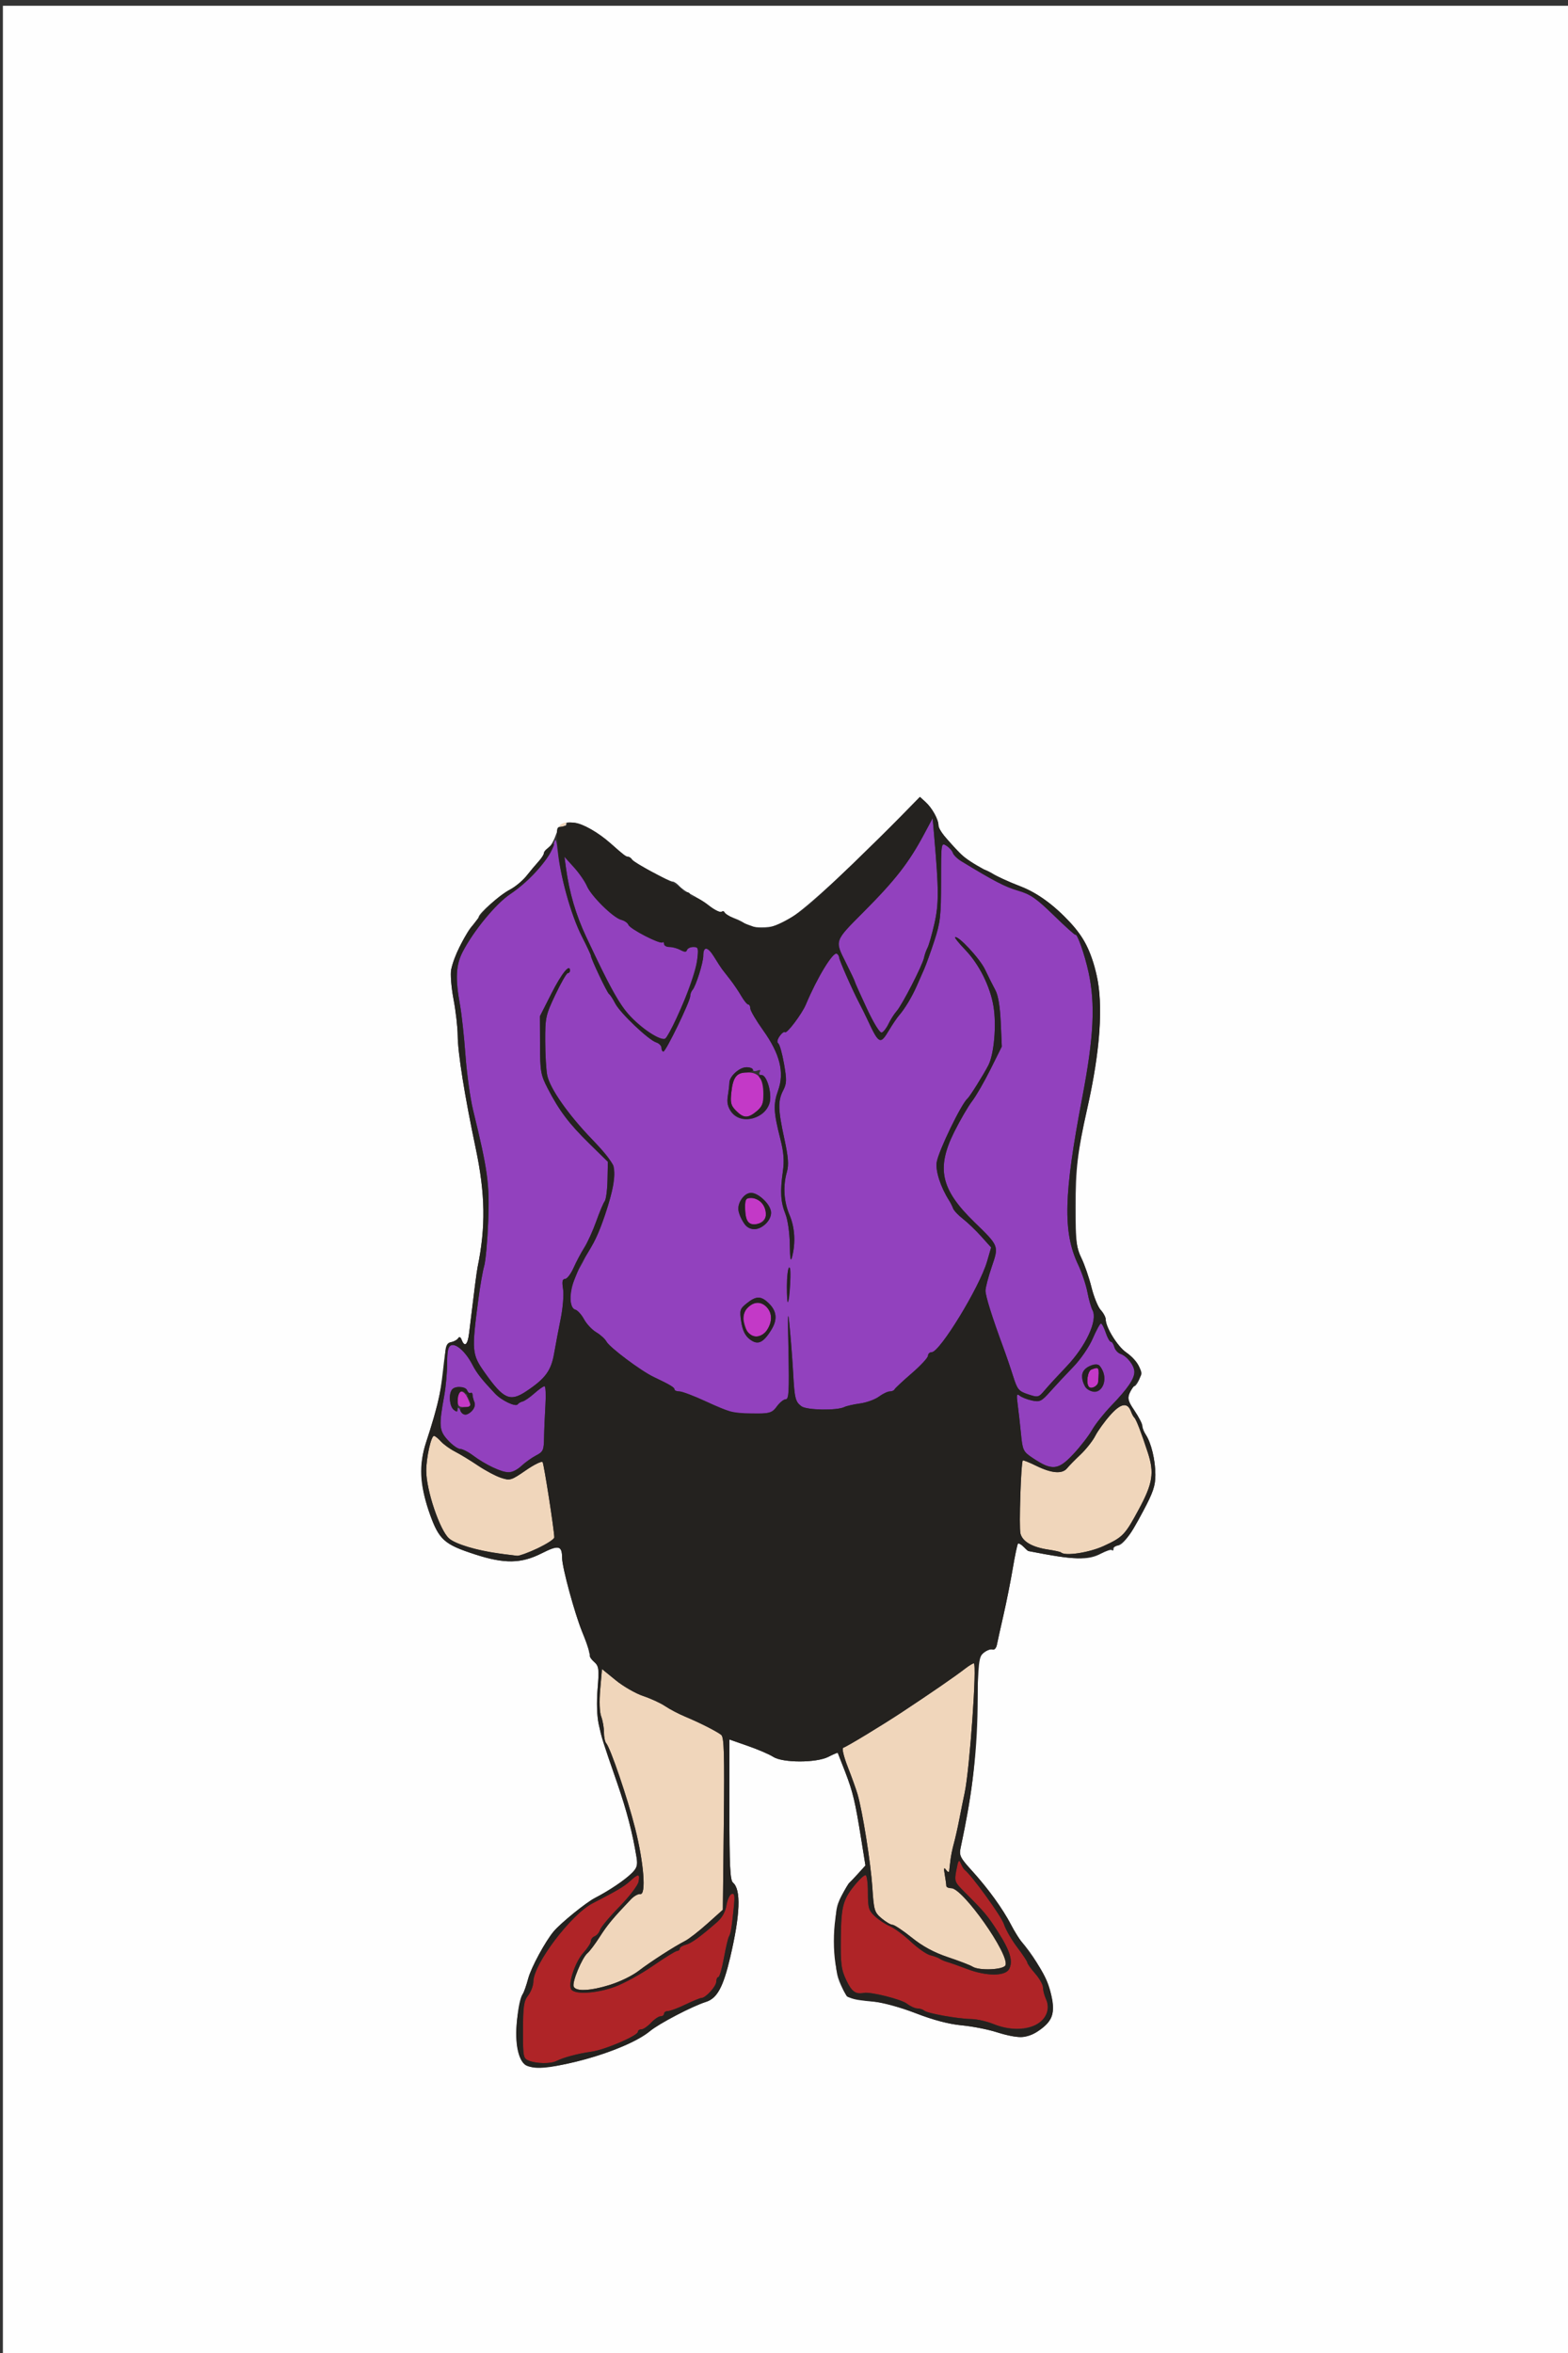 <?xml version="1.0" encoding="UTF-8" standalone="no"?>
<!-- Created with Inkscape (http://www.inkscape.org/) -->

<svg
   version="1.1"
   id="svg668"
   width="192"
   height="288"
   viewBox="0 0 192 288"
   xmlns="http://www.w3.org/2000/svg"
   xmlns:svg="http://www.w3.org/2000/svg">
  <rect x="0" y="0" width="192" height="288" fill="#333333" stroke="none"/>
  <defs
     id="defs672" />
  <g
     id="g674">
    <g
       id="g678"
       transform="translate(0.354,0.708)">
      <path
         style="fill:#fefefe;stroke-width:0.32"
         d="M 0,144 V 0 h 96 96 V 144 288 H 96 0 Z m 70.56,107.531 c 3.672,-0.917 7.105,-2.349 8.618,-3.596 1.13,-0.931 5.268,-3.096 6.921,-3.621 1.359,-0.431 2.098,-1.791 2.956,-5.434 1.233,-5.237 1.349,-8.32 0.346,-9.153 C 89.047,229.434 88.96,227.672 88.96,220.78 v -8.581 l 2.271,0.793 c 1.249,0.436 2.637,1.033 3.084,1.326 1.157,0.758 5.303,0.758 6.777,1.3e-4 0.601,-0.309 1.113,-0.525 1.138,-0.48 0.025,0.045 0.433,1.089 0.907,2.321 0.953,2.478 1.227,3.631 1.974,8.293 l 0.508,3.173 -0.889,0.982 c -0.489,0.54 -0.981,1.056 -1.094,1.147 -0.113,0.091 -0.545,0.813 -0.96,1.605 -0.678,1.293 -0.754,1.85 -0.748,5.44 0.006,3.426 0.107,4.217 0.704,5.51 0.755,1.635 0.882,1.697 4.076,1.996 1.06,0.099 3.334,0.73 5.12,1.42 2.109,0.815 4.019,1.317 5.56,1.46 1.291,0.12 3.218,0.497 4.282,0.836 1.064,0.34 2.398,0.618 2.965,0.618 1.224,0 2.999,-1.116 3.666,-2.304 0.995,-1.772 -0.666,-6.062 -3.701,-9.56 -0.241,-0.277 -0.767,-1.141 -1.17,-1.92 -1.038,-2.007 -2.675,-4.28 -4.662,-6.472 -1.53,-1.688 -1.69,-1.998 -1.499,-2.897 1.503,-7.047 2.087,-12.168 2.1,-18.403 0.01,-4.665 0.046,-4.945 0.711,-5.483 0.385,-0.312 0.879,-0.498 1.097,-0.415 0.227,0.087 0.46,-0.168 0.543,-0.597 0.081,-0.412 0.443,-2.045 0.806,-3.629 0.363,-1.584 0.875,-4.16 1.139,-5.725 0.263,-1.565 0.548,-2.914 0.632,-2.998 0.084,-0.084 0.386,0.08 0.671,0.365 0.285,0.285 0.544,0.523 0.575,0.529 5.675,1.109 7.335,1.17 8.907,0.327 0.638,-0.342 1.248,-0.534 1.355,-0.427 0.107,0.107 0.195,0.027 0.195,-0.178 0,-0.205 0.191,-0.373 0.424,-0.373 0.673,0 1.601,-1.227 3.205,-4.237 1.219,-2.286 1.491,-3.097 1.491,-4.443 0,-1.784 -0.51,-3.908 -1.179,-4.911 -0.231,-0.347 -0.421,-0.83 -0.421,-1.074 0,-0.243 -0.428,-1.077 -0.952,-1.852 -0.822,-1.218 -0.902,-1.519 -0.589,-2.206 0.2,-0.438 0.461,-0.796 0.58,-0.796 0.119,0 0.384,-0.367 0.589,-0.816 0.48,-1.053 -0.124,-2.302 -1.609,-3.325 -1.047,-0.722 -2.5,-3.064 -2.5,-4.029 0,-0.273 -0.273,-0.79 -0.607,-1.149 -0.334,-0.359 -0.846,-1.613 -1.137,-2.787 -0.291,-1.174 -0.846,-2.783 -1.233,-3.575 -0.628,-1.288 -0.703,-1.948 -0.703,-6.24 0,-4.748 0.23,-6.707 1.41,-12 2.62,-11.757 2.02,-18.402 -2.061,-22.815 -2.084,-2.253 -4.129,-3.706 -6.447,-4.578 -1.13,-0.425 -2.428,-1.018 -2.886,-1.318 -0.457,-0.3 -1.021,-0.573 -1.252,-0.606 -0.608,-0.089 -2.402,-1.372 -3.266,-2.334 -0.408,-0.455 -1.092,-1.222 -1.52,-1.705 -0.428,-0.482 -0.778,-1.102 -0.778,-1.376 0,-0.717 -0.783,-2.127 -1.583,-2.851 l -0.688,-0.623 -2.324,2.384 c -5.487,5.628 -11.579,11.243 -13.42,12.369 -1.638,1.002 -2.281,1.214 -3.677,1.214 -0.93,0 -1.794,-0.16 -1.92,-0.355 -0.126,-0.195 -0.768,-0.548 -1.428,-0.784 -0.66,-0.236 -1.2,-0.553 -1.2,-0.704 0,-0.151 -0.147,-0.184 -0.326,-0.073 -0.179,0.111 -0.863,-0.209 -1.52,-0.711 C 85.817,109.671 84.848,109.05 84.32,108.792 83.792,108.535 83.127,108.071 82.842,107.762 82.558,107.453 82.193,107.2 82.032,107.2 c -0.457,0 -4.725,-2.309 -4.98,-2.695 -0.126,-0.19 -0.345,-0.345 -0.488,-0.345 -0.263,0 -0.472,-0.16 -2.122,-1.625 -1.545,-1.371 -3.387,-2.402 -4.562,-2.553 -0.615,-0.079 -1.039,-0.015 -0.942,0.141 0.097,0.156 -0.049,0.265 -0.323,0.24 -0.311,-0.027 -0.665,0.429 -0.939,1.213 -0.242,0.691 -0.663,1.383 -0.937,1.536 -0.274,0.153 -0.498,0.421 -0.498,0.594 0,0.174 -0.289,0.634 -0.643,1.024 -0.353,0.39 -1.02,1.183 -1.48,1.763 -0.461,0.58 -1.36,1.329 -1.997,1.665 -1.332,0.702 -3.88,2.949 -3.88,3.423 0,0.175 -0.304,0.593 -0.677,0.929 -0.767,0.691 -2.359,3.942 -2.672,5.458 -0.115,0.554 0.016,2.19 0.29,3.635 0.274,1.445 0.503,3.439 0.509,4.432 0.013,2.137 0.85,7.381 2.205,13.805 1.178,5.584 1.241,9.635 0.229,14.56 -0.114,0.556 -0.436,3.053 -1.04,8.08 -0.17,1.418 -0.545,1.752 -0.907,0.809 -0.138,-0.359 -0.289,-0.428 -0.434,-0.197 -0.123,0.195 -0.506,0.408 -0.853,0.474 -0.549,0.104 -0.678,0.55 -1.005,3.477 -0.358,3.21 -0.658,4.49 -2.065,8.798 -0.913,2.796 -0.809,5.093 0.387,8.515 1.196,3.425 1.76,3.946 5.622,5.195 3.608,1.167 5.63,1.133 8.145,-0.137 2.084,-1.052 2.491,-0.957 2.502,0.583 0.008,1.148 1.532,6.792 2.4,8.884 0.438,1.056 0.84,2.224 0.893,2.596 0.054,0.372 0.361,0.94 0.684,1.262 0.514,0.514 0.559,0.916 0.367,3.282 -0.135,1.666 -0.08,3.324 0.144,4.338 0.391,1.773 0.398,1.793 2.269,7.205 1.163,3.363 1.873,6.091 2.356,9.052 0.157,0.96 0.054,1.312 -0.556,1.92 -0.878,0.874 -2.77,2.15 -4.559,3.075 -1.084,0.56 -4.133,3.031 -5.022,4.07 -1.014,1.185 -2.77,4.42 -3.125,5.76 -0.234,0.88 -0.541,1.752 -0.682,1.938 -0.594,0.778 -0.975,4.912 -0.613,6.654 0.558,2.687 1.789,2.932 7.53,1.499 z"
         id="path690" />
      <path
         style="fill:#f0d6bb;stroke-width:0.32"
         d="m 69.888,242.431 c -0.209,-0.545 1.035,-3.535 1.7,-4.087 0.263,-0.218 0.942,-1.123 1.51,-2.011 0.93,-1.454 1.589,-2.247 3.801,-4.571 0.376,-0.395 0.89,-0.683 1.142,-0.64 0.748,0.127 0.443,-3.811 -0.624,-8.048 C 76.495,219.416 74.396,213.25 73.87,212.656 73.721,212.489 73.6,211.886 73.6,211.317 c 0,-0.569 -0.151,-1.433 -0.336,-1.92 -0.204,-0.537 -0.252,-1.854 -0.121,-3.353 l 0.215,-2.468 1.689,1.376 c 0.929,0.757 2.444,1.626 3.368,1.933 0.923,0.307 2.129,0.863 2.68,1.236 0.551,0.373 1.646,0.948 2.434,1.276 1.781,0.743 3.852,1.791 4.426,2.239 0.354,0.277 0.413,2.278 0.319,10.874 l -0.116,10.535 -1.892,1.692 c -1.04,0.931 -2.264,1.882 -2.719,2.115 -1.349,0.689 -4.211,2.531 -5.702,3.67 -2.335,1.783 -7.528,3.029 -7.957,1.91 z M 118.72,240 c -0.264,-0.171 -1.605,-0.687 -2.98,-1.148 -1.73,-0.58 -3.101,-1.32 -4.452,-2.405 -1.074,-0.862 -2.134,-1.567 -2.356,-1.567 -0.222,0 -0.824,-0.354 -1.338,-0.787 -0.878,-0.738 -0.948,-0.974 -1.133,-3.802 -0.196,-2.99 -1.195,-9.28 -1.809,-11.387 -0.175,-0.603 -0.714,-2.104 -1.198,-3.336 -0.484,-1.234 -0.738,-2.288 -0.566,-2.347 0.515,-0.177 4.697,-2.712 7.228,-4.38 3.471,-2.289 6.469,-4.354 7.695,-5.303 0.468,-0.362 0.952,-0.658 1.075,-0.658 0.413,0 -0.503,12.996 -1.117,15.84 -0.152,0.704 -0.443,2.144 -0.647,3.2 -0.204,1.056 -0.512,2.424 -0.685,3.04 -0.173,0.616 -0.362,1.552 -0.42,2.08 -0.058,0.528 -0.123,1.104 -0.146,1.28 -0.023,0.176 -0.195,0.104 -0.383,-0.16 -0.259,-0.364 -0.297,-0.218 -0.155,0.6 0.103,0.594 0.187,1.206 0.187,1.36 0,0.154 0.273,0.28 0.606,0.28 1.421,0 7.145,8.12 6.644,9.425 -0.219,0.571 -3.236,0.701 -4.05,0.175 z M 60.64,189.428 c -2.43,-0.309 -5.269,-1.178 -6.015,-1.843 -1.138,-1.014 -2.785,-5.908 -2.785,-8.278 0,-1.6 0.593,-4.268 0.948,-4.268 0.128,0 0.507,0.303 0.842,0.674 0.335,0.371 1.114,0.932 1.73,1.247 0.616,0.315 1.872,1.079 2.791,1.698 0.919,0.619 2.195,1.298 2.836,1.51 1.113,0.367 1.249,0.326 3.043,-0.912 1.033,-0.713 1.959,-1.165 2.058,-1.005 0.173,0.281 1.428,8.354 1.431,9.208 0.002,0.434 -3.83,2.334 -4.551,2.256 C 62.743,189.692 61.696,189.563 60.64,189.428 Z m 68.933,-0.121 c -0.073,-0.073 -0.774,-0.228 -1.558,-0.345 -1.977,-0.295 -3.169,-0.984 -3.418,-1.977 -0.194,-0.771 0.066,-8.715 0.292,-8.942 0.054,-0.054 0.812,0.252 1.684,0.679 1.851,0.907 3.154,1.005 3.734,0.283 0.227,-0.283 0.967,-1.039 1.646,-1.68 0.678,-0.641 1.491,-1.67 1.806,-2.286 0.315,-0.616 1.138,-1.758 1.829,-2.536 1.307,-1.473 2.12,-1.61 2.556,-0.43 0.115,0.312 0.292,0.639 0.393,0.727 0.23,0.2 0.86,1.83 1.669,4.317 0.797,2.449 0.59,3.752 -1.097,6.883 -1.707,3.168 -1.964,3.437 -4.317,4.518 -1.785,0.82 -4.74,1.266 -5.219,0.789 z M 68.16,100.354 c 0,-0.069 0.223,-0.212 0.497,-0.316 0.285,-0.109 0.413,-0.056 0.301,0.126 -0.188,0.304 -0.798,0.45 -0.798,0.191 z"
         id="path688" />
      <path
         style="fill:#c339c7;stroke-width:0.32"
         d="m 55.68,170.56 c 0,-1.192 0.713,-1.276 1.229,-0.145 0.497,1.09 0.491,1.105 -0.429,1.105 -0.676,0 -0.8,-0.149 -0.8,-0.96 z m 77.311,-1.515 c -0.39,-0.39 -0.176,-1.942 0.292,-2.122 0.962,-0.369 0.98,-0.335 0.832,1.523 -0.039,0.488 -0.819,0.904 -1.124,0.599 z M 91.276,162.48 c -0.177,-0.22 -0.42,-0.859 -0.54,-1.419 -0.388,-1.817 1.623,-3.071 2.814,-1.756 0.67,0.741 0.675,1.775 0.013,2.786 -0.556,0.849 -1.752,1.052 -2.287,0.389 z m -0.202,-13.866 c -0.107,-0.278 -0.194,-0.998 -0.194,-1.6 0,-0.934 0.11,-1.094 0.75,-1.094 0.959,0 1.81,0.936 1.81,1.991 0,1.183 -1.958,1.765 -2.366,0.703 z M 89.779,135.248 c -0.647,-0.647 -0.727,-0.968 -0.576,-2.313 0.21,-1.863 0.645,-2.376 2.018,-2.376 1.337,0 1.875,0.745 1.888,2.617 0.008,1.242 -0.133,1.609 -0.833,2.16 -1.084,0.853 -1.573,0.836 -2.498,-0.088 z"
         id="path686" />
      <path
         style="fill:#9241be;stroke-width:0.32"
         d="m 60,178.908 c -0.704,-0.329 -1.776,-0.974 -2.382,-1.433 -0.606,-0.459 -1.339,-0.835 -1.629,-0.835 -0.29,0 -0.968,-0.485 -1.507,-1.077 -1.075,-1.181 -1.118,-1.731 -0.436,-5.483 0.192,-1.056 0.35,-2.825 0.351,-3.93 0.001,-1.52 0.123,-2.057 0.498,-2.2 0.619,-0.237 1.784,0.826 2.583,2.357 0.564,1.081 1.092,1.755 2.784,3.556 0.802,0.853 2.539,1.674 2.78,1.313 0.09,-0.134 0.36,-0.292 0.601,-0.35 0.241,-0.058 0.884,-0.502 1.428,-0.986 0.545,-0.484 1.105,-0.88 1.246,-0.88 0.141,0 0.192,1.044 0.114,2.32 -0.078,1.276 -0.153,3.072 -0.167,3.992 -0.023,1.516 -0.113,1.717 -0.968,2.159 -0.519,0.268 -1.332,0.848 -1.807,1.288 -1.027,0.951 -1.772,0.992 -3.491,0.188 z m -2.564,-6.949 c 0.305,-0.305 0.431,-0.737 0.305,-1.04 -0.119,-0.285 -0.223,-0.696 -0.232,-0.914 -0.011,-0.276 -0.134,-0.296 -0.408,-0.069 -0.287,0.238 -0.38,0.173 -0.347,-0.239 0.054,-0.653 -1.401,-0.897 -1.789,-0.299 -0.403,0.62 -0.268,2.025 0.235,2.442 0.387,0.321 0.482,0.313 0.49,-0.041 0.007,-0.298 0.115,-0.259 0.336,0.121 0.406,0.697 0.743,0.706 1.41,0.039 z M 127.68,178.659 c -0.264,-0.094 -1.004,-0.523 -1.645,-0.954 -1.095,-0.736 -1.177,-0.912 -1.373,-2.924 -0.115,-1.177 -0.296,-2.789 -0.403,-3.58 -0.164,-1.208 -0.123,-1.381 0.253,-1.077 0.247,0.199 0.923,0.464 1.503,0.588 0.957,0.205 1.166,0.101 2.24,-1.108 0.652,-0.733 1.909,-2.078 2.793,-2.989 0.912,-0.939 1.951,-2.45 2.4,-3.49 0.435,-1.009 0.889,-1.837 1.007,-1.84 0.118,-0.003 0.382,0.499 0.585,1.115 0.203,0.616 0.486,1.12 0.627,1.12 0.142,0 0.333,0.287 0.425,0.638 0.092,0.351 0.433,0.732 0.757,0.846 0.814,0.287 1.695,1.424 1.701,2.195 0.007,0.848 -0.819,2.06 -2.82,4.136 -0.905,0.94 -1.975,2.289 -2.378,2.997 -0.403,0.709 -1.417,2.021 -2.255,2.917 -1.473,1.575 -2.156,1.856 -3.418,1.408 z m 7.039,-9.856 c 0.3,-0.788 0.169,-1.576 -0.381,-2.29 -0.495,-0.644 -2.178,0.205 -2.178,1.099 0,1.929 1.936,2.83 2.559,1.192 z M 89.44,172.187 c -0.528,-0.143 -2.094,-0.784 -3.48,-1.424 -1.386,-0.64 -2.79,-1.164 -3.12,-1.164 -0.33,0 -0.6,-0.11 -0.6,-0.244 0,-0.248 -0.554,-0.58 -2.56,-1.532 -1.553,-0.737 -5.39,-3.612 -5.771,-4.323 -0.173,-0.323 -0.736,-0.836 -1.252,-1.141 -0.516,-0.305 -1.191,-1.023 -1.499,-1.595 -0.308,-0.573 -0.789,-1.101 -1.068,-1.174 -1.007,-0.263 -0.645,-3.179 0.664,-5.35 0.159,-0.264 0.386,-0.696 0.504,-0.96 0.118,-0.264 0.529,-0.986 0.914,-1.604 0.847,-1.362 2.349,-5.731 2.603,-7.573 0.284,-2.056 -9.6e-4,-2.633 -2.656,-5.385 -2.901,-3.007 -5.136,-6.201 -5.466,-7.81 -0.13,-0.631 -0.24,-2.515 -0.245,-4.187 -0.009,-2.88 0.057,-3.179 1.241,-5.68 0.688,-1.452 1.372,-2.64 1.52,-2.64 0.148,0 0.27,-0.139 0.27,-0.31 0,-0.917 -1.024,0.348 -2.268,2.803 l -1.412,2.784 0.014,3.521 c 0.013,3.228 0.089,3.668 0.923,5.281 1.419,2.747 2.607,4.324 5.088,6.759 l 2.296,2.253 -0.045,2.219 c -0.025,1.22 -0.18,2.397 -0.346,2.614 -0.166,0.217 -0.633,1.328 -1.039,2.468 -0.406,1.14 -1.06,2.58 -1.454,3.2 -0.394,0.62 -0.986,1.735 -1.316,2.479 -0.33,0.743 -0.798,1.355 -1.041,1.36 -0.331,0.006 -0.392,0.313 -0.245,1.232 0.108,0.673 -0.02,2.293 -0.284,3.6 -0.264,1.307 -0.63,3.24 -0.814,4.296 -0.368,2.111 -1.083,3.078 -3.424,4.63 -1.97,1.306 -2.767,0.952 -5.023,-2.23 -1.64,-2.313 -1.668,-2.627 -0.817,-9.12 0.207,-1.584 0.523,-3.384 0.701,-4 0.178,-0.616 0.401,-3.08 0.495,-5.477 0.178,-4.543 -0.049,-6.209 -1.856,-13.607 -0.35,-1.432 -0.769,-4.456 -0.932,-6.72 -0.163,-2.264 -0.467,-5.052 -0.676,-6.196 -0.58,-3.174 -0.495,-4.837 0.328,-6.431 1.335,-2.584 4.076,-5.912 5.836,-7.085 2.588,-1.724 4.861,-4.388 5.382,-6.305 0.171,-0.631 0.275,-0.342 0.451,1.261 0.337,3.073 1.691,7.787 2.94,10.239 C 71.506,115.104 72,116.162 72,116.269 c 0,0.357 1.981,4.528 2.228,4.691 0.134,0.088 0.471,0.605 0.749,1.148 0.594,1.159 4.077,4.471 5.015,4.769 0.356,0.113 0.648,0.412 0.648,0.664 0,0.252 0.108,0.458 0.24,0.457 0.303,-0.002 3.28,-6.145 3.28,-6.768 0,-0.254 0.125,-0.599 0.277,-0.766 0.407,-0.446 1.323,-3.341 1.323,-4.182 0,-1.203 0.543,-1.155 1.323,0.116 0.405,0.661 0.848,1.346 0.983,1.522 0.135,0.176 0.583,0.752 0.996,1.28 0.413,0.528 1.022,1.428 1.354,2 0.331,0.572 0.716,1.04 0.854,1.04 0.138,0 0.251,0.215 0.251,0.479 0,0.263 0.705,1.467 1.567,2.675 2.069,2.899 2.632,5.161 1.835,7.375 -0.606,1.685 -0.562,2.648 0.272,5.918 0.42,1.647 0.499,2.662 0.31,4 -0.347,2.467 -0.271,3.732 0.315,5.196 0.285,0.712 0.517,2.316 0.538,3.724 0.028,1.819 0.103,2.219 0.282,1.514 0.445,-1.747 0.328,-3.607 -0.32,-5.12 -0.701,-1.635 -0.817,-3.549 -0.32,-5.281 0.246,-0.859 0.173,-1.798 -0.32,-4.072 -0.772,-3.564 -0.797,-4.616 -0.137,-5.892 0.437,-0.846 0.451,-1.275 0.102,-3.264 -0.221,-1.26 -0.539,-2.382 -0.706,-2.495 -0.181,-0.122 -0.114,-0.478 0.166,-0.878 0.259,-0.37 0.556,-0.588 0.659,-0.485 0.221,0.221 2.074,-2.235 2.559,-3.392 1.392,-3.318 3.335,-6.5 3.794,-6.216 0.155,0.096 0.281,0.303 0.281,0.46 0,0.308 1.638,4.018 2.47,5.595 0.279,0.528 0.707,1.392 0.953,1.92 1.447,3.112 1.605,3.195 2.67,1.407 0.433,-0.727 1.003,-1.568 1.267,-1.869 0.675,-0.77 1.549,-2.224 2.128,-3.539 0.271,-0.616 0.684,-1.552 0.918,-2.08 0.234,-0.528 0.796,-2.092 1.25,-3.476 0.736,-2.248 0.824,-3.026 0.824,-7.283 0,-4.695 0.01,-4.76 0.644,-4.364 0.354,0.221 0.714,0.618 0.799,0.883 0.086,0.264 0.552,0.722 1.036,1.017 4.012,2.442 5.374,3.149 6.949,3.607 1.511,0.439 2.232,0.937 4.361,3.009 1.403,1.365 2.595,2.437 2.65,2.382 0.219,-0.219 1.153,2.433 1.623,4.609 0.843,3.901 0.641,7.916 -0.769,15.297 -2.281,11.94 -2.394,16.492 -0.511,20.473 0.458,0.967 0.97,2.484 1.138,3.371 0.168,0.887 0.45,1.882 0.627,2.212 0.659,1.231 -0.814,4.408 -3.2,6.903 -1.01,1.056 -2.194,2.345 -2.631,2.865 -0.773,0.918 -0.83,0.933 -2.061,0.527 -1.153,-0.381 -1.316,-0.579 -1.834,-2.225 -0.313,-0.994 -0.862,-2.599 -1.22,-3.567 -1.338,-3.612 -2.161,-6.238 -2.161,-6.893 0,-0.371 0.339,-1.673 0.754,-2.892 0.893,-2.624 0.924,-2.543 -2.133,-5.517 -4.103,-3.991 -4.673,-6.575 -2.436,-11.048 0.718,-1.436 1.694,-3.114 2.17,-3.73 0.475,-0.616 1.49,-2.373 2.254,-3.905 l 1.389,-2.785 -0.132,-2.975 c -0.086,-1.938 -0.315,-3.31 -0.657,-3.935 -0.289,-0.528 -0.858,-1.662 -1.264,-2.521 -0.635,-1.341 -3.354,-4.257 -3.672,-3.939 -0.06,0.06 0.507,0.751 1.258,1.535 1.695,1.769 3.039,4.46 3.447,6.903 0.385,2.307 0.072,5.877 -0.635,7.237 -0.629,1.21 -2.276,3.835 -2.55,4.063 -0.742,0.618 -3.54,6.4 -3.764,7.777 -0.172,1.062 0.476,3.063 1.524,4.703 0.169,0.264 0.385,0.696 0.481,0.96 0.096,0.264 0.639,0.84 1.208,1.28 0.568,0.44 1.577,1.407 2.242,2.148 l 1.209,1.348 -0.501,1.724 c -0.904,3.11 -5.782,11.1 -6.776,11.1 -0.25,0 -0.455,0.194 -0.455,0.432 0,0.238 -0.9,1.209 -2,2.158 -1.1,0.949 -2.048,1.835 -2.107,1.968 -0.059,0.133 -0.316,0.242 -0.573,0.242 -0.256,0 -0.856,0.288 -1.333,0.639 -0.477,0.352 -1.515,0.728 -2.307,0.836 -0.792,0.108 -1.656,0.304 -1.92,0.435 -0.908,0.451 -4.606,0.388 -5.255,-0.089 -0.743,-0.547 -0.849,-0.972 -1.015,-4.061 -0.071,-1.32 -0.256,-3.768 -0.412,-5.44 -0.238,-2.561 -0.264,-2.12 -0.163,2.8 0.1,4.867 0.045,5.84 -0.331,5.84 -0.248,0 -0.732,0.385 -1.075,0.856 -0.537,0.737 -0.886,0.869 -2.507,0.944 -1.036,0.048 -2.315,-0.03 -2.843,-0.173 z m 4.644,-10.113 c 0.805,-1.303 0.685,-2.346 -0.388,-3.345 -0.896,-0.835 -1.482,-0.817 -2.606,0.083 -0.846,0.677 -0.894,0.836 -0.683,2.244 0.159,1.06 0.467,1.705 1.024,2.143 0.982,0.772 1.656,0.486 2.652,-1.125 z m 2.317,-5.67 c 0.093,-1.213 0.041,-2.079 -0.118,-1.981 C 96.127,154.519 96,155.549 96,156.712 c 0,2.653 0.184,2.511 0.4,-0.308 z m -3.021,-7.297 C 93.765,148.749 94.08,148.128 94.08,147.727 c 0,-0.898 -1.558,-2.447 -2.461,-2.447 -0.875,0 -1.797,1.413 -1.523,2.335 0.635,2.129 1.956,2.73 3.283,1.493 z m -0.585,-13.424 c 0.492,-0.35 0.986,-1.003 1.099,-1.452 C 94.177,133.103 93.537,130.88 92.929,130.88 c -0.29,0 -0.393,-0.151 -0.255,-0.374 0.156,-0.252 0.057,-0.307 -0.301,-0.17 -0.293,0.112 -0.532,0.065 -0.532,-0.106 0,-0.17 -0.354,-0.31 -0.788,-0.31 -0.864,0 -2.09,1.112 -2.096,1.9 -0.002,0.275 -0.087,1.004 -0.189,1.62 -0.393,2.374 1.985,3.698 4.027,2.243 z m -13.465,-9.907 c -2.87,-1.786 -3.969,-3.431 -7.925,-11.856 -1.24,-2.642 -2.042,-5.366 -2.448,-8.32 l -0.198,-1.44 1.159,1.28 c 0.637,0.704 1.356,1.74 1.596,2.303 0.53,1.239 3.23,3.891 4.211,4.137 0.389,0.098 0.783,0.373 0.874,0.612 0.196,0.51 3.905,2.417 4.175,2.146 0.102,-0.102 0.185,-0.017 0.185,0.189 0,0.205 0.297,0.373 0.661,0.373 0.364,0 0.969,0.165 1.345,0.366 0.513,0.275 0.714,0.275 0.806,0 0.067,-0.201 0.418,-0.366 0.78,-0.366 0.597,0 0.641,0.14 0.474,1.52 -0.251,2.075 -3.025,8.95 -3.905,9.68 -0.205,0.17 -0.905,-0.073 -1.789,-0.624 z m 26.443,-3.081 c -0.799,-1.71 -1.453,-3.172 -1.453,-3.248 0,-0.076 -0.504,-1.144 -1.121,-2.373 -1.351,-2.691 -1.397,-2.561 2.19,-6.16 3.895,-3.908 5.549,-6.035 7.423,-9.543 l 1.035,-1.936 0.191,2.202 c 0.57,6.573 0.575,8.291 0.031,10.682 -0.3,1.32 -0.682,2.661 -0.85,2.981 -0.167,0.319 -0.359,0.864 -0.425,1.211 -0.171,0.889 -2.667,5.759 -3.346,6.528 -0.311,0.352 -0.764,1.061 -1.006,1.576 -0.243,0.515 -0.616,0.993 -0.829,1.062 -0.229,0.074 -0.981,-1.145 -1.84,-2.983 z"
         id="path684" />
      <path
         style="fill:#af2427;stroke-width:0.32"
         d="m 64.4,251.51 c -0.685,-0.275 -0.72,-0.458 -0.713,-3.74 0.006,-2.931 0.101,-3.571 0.633,-4.25 0.344,-0.44 0.629,-1.196 0.633,-1.681 0.017,-2.155 4.625,-8.236 7.271,-9.597 2.951,-1.518 3.859,-2.056 4.572,-2.711 1.023,-0.938 1.231,-0.921 1.038,0.086 -0.086,0.449 -1.137,1.819 -2.335,3.044 -1.199,1.225 -2.266,2.5 -2.372,2.834 -0.106,0.334 -0.403,0.687 -0.66,0.786 C 72.211,236.379 72,236.648 72,236.879 c 0,0.23 -0.409,0.866 -0.908,1.413 -0.967,1.058 -1.854,3.602 -1.541,4.417 0.286,0.746 3.023,0.621 5.394,-0.245 1.108,-0.405 3.201,-1.557 4.652,-2.56 1.451,-1.003 2.783,-1.824 2.96,-1.824 0.177,0 0.322,-0.128 0.322,-0.285 0,-0.157 0.325,-0.367 0.722,-0.467 0.684,-0.172 1.743,-0.935 3.862,-2.786 0.607,-0.53 1.008,-1.253 1.138,-2.054 0.11,-0.679 0.399,-1.301 0.641,-1.382 0.354,-0.118 0.403,0.221 0.248,1.734 -0.252,2.46 -0.361,3.106 -0.59,3.486 -0.104,0.173 -0.38,1.358 -0.614,2.634 -0.234,1.276 -0.538,2.32 -0.676,2.32 -0.138,0 -0.253,0.252 -0.256,0.56 -0.006,0.579 -1.299,2 -1.82,2 -0.162,0 -1.041,0.36 -1.953,0.8 -0.912,0.44 -1.875,0.8 -2.14,0.8 -0.265,0 -0.482,0.144 -0.482,0.32 0,0.176 -0.191,0.32 -0.424,0.32 -0.233,0 -0.762,0.36 -1.176,0.8 -0.413,0.44 -0.942,0.8 -1.176,0.8 -0.233,0 -0.424,0.13 -0.424,0.29 0,0.479 -4.032,2.213 -5.671,2.439 -1.651,0.227 -3.436,0.702 -4.324,1.151 -0.701,0.354 -2.423,0.329 -3.364,-0.049 z m 56.88,-4.486 c -0.792,-0.324 -1.999,-0.597 -2.683,-0.607 -1.647,-0.023 -5.398,-0.691 -5.781,-1.029 -0.167,-0.148 -0.544,-0.268 -0.837,-0.268 -0.293,0 -0.876,-0.267 -1.296,-0.593 -0.679,-0.528 -4.453,-1.47 -5.254,-1.312 -1.007,0.199 -1.488,-0.145 -2.148,-1.535 -0.63,-1.328 -0.716,-1.988 -0.678,-5.225 0.046,-3.942 0.269,-4.726 1.894,-6.657 0.462,-0.549 0.971,-0.998 1.132,-0.998 0.16,0 0.292,0.955 0.292,2.123 0,1.895 0.093,2.209 0.862,2.922 0.474,0.439 1.302,0.985 1.84,1.212 0.538,0.227 1.685,1.075 2.55,1.885 0.865,0.809 1.945,1.56 2.4,1.669 0.455,0.108 0.972,0.301 1.148,0.427 0.176,0.126 0.608,0.31 0.96,0.409 0.352,0.099 1.43,0.479 2.395,0.846 2.355,0.895 4.658,0.898 5.135,0.008 0.507,-0.947 0.127,-2.228 -1.345,-4.526 -1.285,-2.007 -1.666,-2.462 -4.103,-4.896 -1.244,-1.243 -1.274,-1.322 -1.009,-2.72 0.223,-1.18 0.32,-1.324 0.536,-0.8 0.145,0.352 0.36,0.712 0.477,0.8 0.854,0.64 4.498,5.672 4.808,6.639 0.211,0.66 0.943,1.934 1.625,2.83 0.682,0.896 1.24,1.741 1.24,1.878 0,0.137 0.432,0.74 0.96,1.342 0.528,0.601 0.96,1.37 0.96,1.707 0,0.338 0.162,0.97 0.361,1.405 1.281,2.811 -2.576,4.645 -6.441,3.063 z"
         id="path682" />
      <path
         style="fill:#24221f;stroke-width:0.32"
         d="m 64.094,252.109 c -1.062,-0.534 -1.521,-3.161 -1.065,-6.097 0.196,-1.263 0.472,-2.449 0.614,-2.635 0.142,-0.186 0.452,-1.058 0.689,-1.938 0.36,-1.334 2.097,-4.537 3.124,-5.76 0.845,-1.006 3.927,-3.506 5.017,-4.07 1.789,-0.925 3.681,-2.2 4.559,-3.075 0.61,-0.608 0.713,-0.96 0.556,-1.92 -0.483,-2.961 -1.193,-5.689 -2.356,-9.052 -1.872,-5.412 -1.878,-5.432 -2.269,-7.205 -0.225,-1.02 -0.279,-2.674 -0.141,-4.368 0.204,-2.513 0.169,-2.77 -0.444,-3.295 -0.366,-0.313 -0.595,-0.683 -0.509,-0.821 0.086,-0.139 -0.26,-1.229 -0.768,-2.423 -0.959,-2.254 -2.617,-8.229 -2.625,-9.464 -0.011,-1.531 -0.42,-1.625 -2.502,-0.574 -2.515,1.27 -4.537,1.304 -8.145,0.137 -3.737,-1.208 -4.415,-1.8 -5.507,-4.803 -1.218,-3.351 -1.389,-6.224 -0.525,-8.849 1.546,-4.699 2.115,-7.335 2.357,-10.935 0.066,-0.986 0.232,-1.305 0.726,-1.397 0.352,-0.066 0.74,-0.279 0.863,-0.474 0.145,-0.231 0.296,-0.162 0.434,0.197 0.362,0.943 0.737,0.609 0.907,-0.809 0.604,-5.027 0.926,-7.524 1.04,-8.08 1.013,-4.925 0.949,-8.976 -0.229,-14.56 -1.355,-6.423 -2.192,-11.667 -2.205,-13.805 -0.006,-0.993 -0.235,-2.987 -0.509,-4.432 -0.274,-1.445 -0.405,-3.081 -0.29,-3.635 0.706,-3.416 4.243,-8.212 7.228,-9.802 0.638,-0.34 1.537,-1.092 1.997,-1.672 0.461,-0.58 1.127,-1.373 1.48,-1.763 0.353,-0.39 0.643,-0.826 0.643,-0.969 0,-0.143 0.288,-0.507 0.64,-0.808 0.757,-0.648 0.798,-0.506 0.191,0.662 -0.747,1.438 -3.129,3.899 -4.943,5.108 -1.761,1.173 -4.502,4.5 -5.836,7.085 -0.823,1.594 -0.908,3.257 -0.328,6.431 0.209,1.144 0.513,3.932 0.676,6.196 0.163,2.264 0.582,5.288 0.932,6.72 1.807,7.398 2.034,9.064 1.856,13.607 -0.094,2.396 -0.316,4.861 -0.495,5.477 -0.178,0.616 -0.494,2.416 -0.701,4 -0.851,6.493 -0.822,6.807 0.817,9.12 2.256,3.182 3.053,3.536 5.023,2.23 2.341,-1.552 3.056,-2.519 3.424,-4.63 0.184,-1.056 0.55,-2.989 0.814,-4.296 0.264,-1.307 0.391,-2.927 0.284,-3.6 -0.147,-0.919 -0.086,-1.226 0.245,-1.232 0.242,-0.005 0.711,-0.617 1.041,-1.36 0.33,-0.743 0.922,-1.859 1.316,-2.479 0.394,-0.62 1.049,-2.06 1.454,-3.2 0.406,-1.14 0.873,-2.251 1.039,-2.468 0.166,-0.217 0.321,-1.394 0.346,-2.614 l 0.045,-2.219 -2.296,-2.253 c -2.481,-2.435 -3.669,-4.012 -5.088,-6.759 -0.834,-1.614 -0.91,-2.053 -0.923,-5.281 l -0.014,-3.521 1.412,-2.784 c 1.244,-2.455 2.268,-3.72 2.268,-2.803 0,0.17 -0.121,0.31 -0.27,0.31 -0.148,0 -0.832,1.188 -1.52,2.64 -1.185,2.501 -1.25,2.8 -1.241,5.68 0.005,1.672 0.115,3.556 0.245,4.187 0.33,1.609 2.566,4.803 5.466,7.81 1.357,1.406 2.551,2.893 2.654,3.303 0.276,1.098 -0.072,3.094 -1.041,5.976 -0.771,2.291 -1.315,3.428 -2.614,5.457 -0.221,0.345 -0.485,0.844 -0.587,1.108 -0.102,0.264 -0.394,0.984 -0.65,1.6 -0.587,1.415 -0.475,3.251 0.209,3.43 0.279,0.073 0.759,0.601 1.068,1.174 0.308,0.573 0.983,1.291 1.499,1.595 0.516,0.305 1.08,0.818 1.252,1.141 0.381,0.712 4.217,3.586 5.771,4.323 2.006,0.952 2.56,1.284 2.56,1.532 0,0.134 0.274,0.244 0.608,0.244 0.334,0 1.882,0.597 3.44,1.326 2.522,1.181 3.106,1.33 5.336,1.36 2.38,0.032 2.536,-0.01 3.147,-0.846 0.353,-0.484 0.845,-0.88 1.093,-0.88 0.376,0 0.431,-0.973 0.331,-5.84 -0.101,-4.92 -0.075,-5.361 0.163,-2.8 0.156,1.672 0.341,4.12 0.412,5.44 0.166,3.089 0.272,3.514 1.015,4.061 0.649,0.478 4.346,0.541 5.255,0.089 0.264,-0.131 1.128,-0.327 1.92,-0.435 0.792,-0.108 1.83,-0.484 2.307,-0.836 0.477,-0.352 1.077,-0.639 1.333,-0.639 0.256,0 0.514,-0.109 0.573,-0.242 0.059,-0.133 1.007,-1.019 2.107,-1.968 1.1,-0.949 2,-1.92 2,-2.158 0,-0.238 0.205,-0.432 0.455,-0.432 0.994,0 5.872,-7.99 6.776,-11.1 l 0.501,-1.724 -1.209,-1.348 c -0.665,-0.741 -1.674,-1.708 -2.242,-2.148 -0.568,-0.44 -1.111,-1.016 -1.208,-1.28 -0.096,-0.264 -0.313,-0.696 -0.481,-0.96 -1.047,-1.639 -1.696,-3.641 -1.524,-4.703 0.224,-1.377 3.022,-7.159 3.764,-7.777 0.274,-0.228 1.922,-2.853 2.55,-4.063 0.707,-1.361 1.02,-4.93 0.635,-7.237 -0.408,-2.443 -1.751,-5.134 -3.447,-6.903 -0.752,-0.785 -1.318,-1.476 -1.258,-1.535 0.318,-0.318 3.038,2.598 3.672,3.939 0.406,0.858 0.975,1.993 1.264,2.521 0.342,0.625 0.571,1.997 0.657,3.935 l 0.132,2.975 -1.389,2.785 c -0.764,1.532 -1.778,3.289 -2.254,3.905 -0.475,0.616 -1.452,2.295 -2.17,3.73 -2.237,4.473 -1.667,7.057 2.436,11.048 3.057,2.973 3.025,2.892 2.133,5.517 -0.415,1.219 -0.754,2.521 -0.754,2.892 0,0.655 0.823,3.281 2.161,6.893 0.359,0.968 0.908,2.573 1.22,3.567 0.518,1.646 0.681,1.844 1.834,2.225 1.23,0.406 1.288,0.391 2.061,-0.527 0.437,-0.52 1.621,-1.809 2.631,-2.865 2.386,-2.495 3.859,-5.672 3.2,-6.903 -0.177,-0.33 -0.459,-1.325 -0.627,-2.212 -0.168,-0.887 -0.68,-2.404 -1.138,-3.371 -1.884,-3.981 -1.77,-8.533 0.511,-20.473 1.41,-7.381 1.612,-11.396 0.769,-15.297 -0.47,-2.177 -1.404,-4.828 -1.623,-4.609 -0.055,0.055 -1.248,-1.017 -2.65,-2.382 -2.128,-2.072 -2.849,-2.57 -4.361,-3.009 -1.575,-0.458 -2.937,-1.165 -6.949,-3.607 -0.484,-0.295 -0.951,-0.752 -1.036,-1.017 -0.086,-0.264 -0.445,-0.662 -0.799,-0.883 -0.634,-0.396 -0.644,-0.331 -0.644,4.364 0,4.257 -0.088,5.035 -0.824,7.283 -0.453,1.384 -1.016,2.948 -1.25,3.476 -0.234,0.528 -0.647,1.464 -0.918,2.08 -0.579,1.314 -1.453,2.768 -2.128,3.539 -0.264,0.301 -0.834,1.142 -1.267,1.869 -1.065,1.788 -1.223,1.704 -2.67,-1.407 -0.245,-0.528 -0.674,-1.392 -0.953,-1.92 C 104.038,120.503 102.4,116.793 102.4,116.484 c 0,-0.158 -0.126,-0.365 -0.281,-0.46 -0.46,-0.284 -2.402,2.898 -3.794,6.216 -0.486,1.157 -2.339,3.613 -2.559,3.392 -0.103,-0.103 -0.4,0.115 -0.659,0.485 -0.28,0.4 -0.348,0.756 -0.166,0.878 0.168,0.113 0.485,1.236 0.706,2.495 0.349,1.989 0.335,2.418 -0.102,3.264 -0.66,1.276 -0.636,2.329 0.137,5.892 0.493,2.274 0.566,3.213 0.32,4.072 -0.497,1.733 -0.381,3.646 0.32,5.281 0.648,1.513 0.765,3.373 0.32,5.12 -0.18,0.706 -0.254,0.305 -0.282,-1.514 -0.022,-1.408 -0.253,-3.012 -0.538,-3.724 -0.586,-1.464 -0.662,-2.729 -0.315,-5.196 0.188,-1.338 0.11,-2.353 -0.31,-4 -0.834,-3.271 -0.878,-4.233 -0.272,-5.918 0.796,-2.214 0.233,-4.476 -1.835,-7.375 C 92.225,124.186 91.52,122.982 91.52,122.719 c 0,-0.263 -0.113,-0.479 -0.251,-0.479 -0.138,0 -0.522,-0.468 -0.854,-1.04 -0.331,-0.572 -0.941,-1.472 -1.354,-2 -0.413,-0.528 -0.862,-1.104 -0.996,-1.28 -0.135,-0.176 -0.577,-0.861 -0.983,-1.522 C 86.303,115.127 85.76,115.079 85.76,116.282 c 0,0.841 -0.916,3.736 -1.323,4.182 -0.153,0.167 -0.277,0.512 -0.277,0.766 0,0.623 -2.977,6.766 -3.28,6.768 -0.132,9.6e-4 -0.24,-0.204 -0.24,-0.457 0,-0.252 -0.291,-0.551 -0.648,-0.664 -0.939,-0.298 -4.422,-3.61 -5.015,-4.769 C 74.698,121.565 74.361,121.048 74.228,120.96 73.981,120.798 72,116.626 72,116.269 c 0,-0.107 -0.494,-1.165 -1.099,-2.351 -1.403,-2.752 -2.698,-7.504 -2.956,-10.837 -0.194,-2.51 -0.177,-2.602 0.487,-2.602 0.378,0 0.687,-0.134 0.687,-0.297 0,-0.163 0.422,-0.243 0.938,-0.178 1.016,0.129 2.817,1.175 4.342,2.524 1.572,1.39 1.891,1.631 2.164,1.631 0.143,0 0.362,0.166 0.488,0.369 0.126,0.203 1.56,1.05 3.188,1.882 1.628,0.832 2.96,1.638 2.96,1.791 0,0.153 0.216,0.278 0.48,0.278 0.264,0 0.48,0.144 0.48,0.32 0,0.176 0.231,0.32 0.514,0.32 0.283,0 1.072,0.442 1.754,0.982 0.682,0.54 1.375,0.899 1.539,0.798 0.164,-0.101 0.347,-0.075 0.406,0.058 0.214,0.483 3.715,2.002 4.615,2.002 1.313,0 4.18,-1.51 6.053,-3.188 2.025,-1.815 7.837,-7.442 10.902,-10.555 l 2.347,-2.384 0.688,0.623 c 0.8,0.724 1.583,2.134 1.583,2.851 0,0.508 0.961,1.736 2.763,3.529 1.026,1.022 4.411,2.849 7.379,3.984 1.957,0.748 4.036,2.273 6.007,4.404 1.725,1.866 2.474,3.365 3.216,6.437 0.839,3.473 0.423,9.389 -1.138,16.219 -1.274,5.57 -1.652,8.747 -1.536,12.892 0.094,3.382 0.232,4.31 0.814,5.508 0.385,0.792 0.939,2.401 1.231,3.575 0.291,1.174 0.803,2.428 1.137,2.787 0.334,0.359 0.607,0.876 0.607,1.149 0,0.965 1.453,3.307 2.5,4.029 0.583,0.402 1.28,1.157 1.55,1.677 0.452,0.873 0.442,1.011 -0.128,1.785 -1.418,1.925 -1.44,2.13 -0.403,3.667 0.529,0.784 0.961,1.624 0.961,1.867 0,0.243 0.189,0.726 0.421,1.074 0.669,1.004 1.179,3.127 1.179,4.911 0,1.346 -0.272,2.156 -1.492,4.443 -1.909,3.579 -2.026,3.706 -4.503,4.865 -2.571,1.203 -3.532,1.205 -9.583,0.023 -0.031,-0.006 -0.29,-0.244 -0.575,-0.529 -0.285,-0.285 -0.587,-0.449 -0.671,-0.365 -0.084,0.084 -0.368,1.433 -0.632,2.998 -0.263,1.565 -0.776,4.141 -1.139,5.725 -0.363,1.584 -0.726,3.217 -0.806,3.629 -0.084,0.429 -0.316,0.684 -0.543,0.597 -0.218,-0.084 -0.695,0.089 -1.06,0.385 -0.622,0.504 -0.675,0.963 -0.85,7.403 -0.177,6.496 -0.58,9.825 -2.001,16.522 -0.19,0.896 -0.047,1.199 1.208,2.56 1.86,2.018 4.061,5.029 4.958,6.785 0.394,0.771 1.114,1.923 1.601,2.56 2.248,2.943 2.948,4.224 3.337,6.105 0.481,2.328 0.157,3.207 -1.624,4.407 -1.319,0.889 -2.551,0.916 -5.075,0.109 -1.064,-0.34 -2.991,-0.716 -4.282,-0.836 -1.554,-0.145 -3.458,-0.648 -5.633,-1.489 -2.182,-0.844 -4.089,-1.347 -5.679,-1.499 -1.316,-0.126 -2.539,-0.374 -2.717,-0.552 -0.178,-0.178 -0.625,-1.179 -0.993,-2.225 -0.945,-2.684 -0.771,-7.933 0.333,-10.061 0.411,-0.792 0.836,-1.514 0.944,-1.605 0.108,-0.091 0.597,-0.607 1.086,-1.147 l 0.889,-0.982 -0.508,-3.173 c -0.747,-4.662 -1.021,-5.815 -1.974,-8.293 -0.474,-1.232 -0.882,-2.277 -0.907,-2.321 -0.025,-0.045 -0.537,0.171 -1.138,0.48 -1.474,0.758 -5.62,0.758 -6.777,-1.4e-4 -0.447,-0.293 -1.835,-0.89 -3.084,-1.326 L 88.96,212.199 v 8.581 c 0,6.891 0.087,8.653 0.44,8.947 1.003,0.833 0.887,3.916 -0.346,9.153 -0.862,3.66 -1.596,5.003 -2.975,5.44 -1.774,0.563 -5.672,2.593 -6.813,3.549 -2.999,2.511 -13.032,5.316 -15.172,4.24 z m 3.671,-0.55 c 0.888,-0.449 2.674,-0.924 4.324,-1.151 1.639,-0.225 5.671,-1.959 5.671,-2.439 0,-0.159 0.191,-0.29 0.424,-0.29 0.233,0 0.762,-0.36 1.176,-0.8 0.413,-0.44 0.942,-0.8 1.176,-0.8 0.233,0 0.424,-0.144 0.424,-0.32 0,-0.176 0.217,-0.32 0.482,-0.32 0.265,0 1.228,-0.36 2.14,-0.8 0.912,-0.44 1.791,-0.8 1.953,-0.8 0.521,0 1.814,-1.421 1.82,-2 0.003,-0.308 0.118,-0.56 0.256,-0.56 0.138,0 0.442,-1.044 0.676,-2.32 0.234,-1.276 0.51,-2.461 0.614,-2.634 0.229,-0.38 0.338,-1.026 0.59,-3.486 0.155,-1.513 0.107,-1.852 -0.248,-1.734 -0.242,0.081 -0.531,0.703 -0.641,1.382 -0.13,0.8 -0.531,1.524 -1.138,2.054 -2.119,1.851 -3.178,2.615 -3.862,2.786 -0.397,0.1 -0.722,0.31 -0.722,0.467 0,0.157 -0.145,0.285 -0.322,0.285 -0.177,0 -1.509,0.821 -2.96,1.824 -1.451,1.003 -3.544,2.155 -4.652,2.56 -2.371,0.867 -5.108,0.991 -5.394,0.245 -0.313,-0.816 0.574,-3.359 1.541,-4.417 C 71.591,237.745 72,237.109 72,236.879 c 0,-0.23 0.211,-0.5 0.468,-0.598 0.257,-0.099 0.554,-0.452 0.66,-0.786 0.106,-0.334 1.173,-1.609 2.372,-2.834 1.199,-1.225 2.249,-2.595 2.335,-3.044 0.192,-1.007 -0.016,-1.024 -1.038,-0.086 -0.714,0.655 -1.621,1.193 -4.572,2.711 -2.647,1.361 -7.254,7.442 -7.271,9.597 -0.004,0.484 -0.289,1.241 -0.633,1.681 -0.532,0.68 -0.627,1.319 -0.633,4.25 -0.007,3.282 0.028,3.464 0.713,3.74 0.941,0.378 2.663,0.404 3.364,0.049 z m 58.867,-4.511 c 1.182,-0.721 1.612,-1.94 1.089,-3.087 -0.198,-0.435 -0.361,-1.068 -0.361,-1.405 0,-0.338 -0.432,-1.106 -0.96,-1.707 -0.528,-0.601 -0.96,-1.205 -0.96,-1.342 0,-0.137 -0.558,-0.982 -1.24,-1.878 -0.682,-0.896 -1.413,-2.17 -1.625,-2.83 -0.31,-0.967 -3.954,-5.999 -4.808,-6.639 -0.117,-0.088 -0.332,-0.448 -0.477,-0.8 -0.216,-0.524 -0.313,-0.38 -0.536,0.8 -0.265,1.398 -0.235,1.477 1.009,2.72 2.437,2.434 2.818,2.889 4.103,4.896 1.471,2.298 1.852,3.578 1.345,4.526 -0.476,0.89 -2.78,0.887 -5.135,-0.008 -0.966,-0.367 -2.043,-0.748 -2.395,-0.846 -0.352,-0.099 -0.784,-0.283 -0.96,-0.409 -0.176,-0.126 -0.693,-0.318 -1.148,-0.427 -0.455,-0.108 -1.535,-0.859 -2.4,-1.669 -0.865,-0.809 -2.012,-1.657 -2.55,-1.885 -0.538,-0.227 -1.366,-0.773 -1.84,-1.212 -0.769,-0.713 -0.862,-1.028 -0.862,-2.922 0,-1.168 -0.131,-2.123 -0.292,-2.123 -0.16,0 -0.67,0.449 -1.132,0.998 -1.624,1.93 -1.847,2.715 -1.894,6.657 -0.038,3.237 0.048,3.897 0.678,5.225 0.66,1.39 1.141,1.733 2.148,1.535 0.801,-0.158 4.575,0.784 5.254,1.312 0.42,0.326 1.003,0.593 1.296,0.593 0.293,0 0.67,0.121 0.837,0.268 0.383,0.338 4.133,1.006 5.781,1.029 0.684,0.01 1.891,0.283 2.683,0.607 1.956,0.801 4.062,0.81 5.351,0.025 z m -52.278,-4.818 c 1.155,-0.357 2.727,-1.126 3.491,-1.71 1.491,-1.138 4.354,-2.98 5.702,-3.67 0.455,-0.232 1.678,-1.184 2.719,-2.115 l 1.892,-1.692 0.116,-10.535 c 0.094,-8.596 0.036,-10.597 -0.319,-10.874 -0.574,-0.448 -2.645,-1.496 -4.426,-2.239 -0.788,-0.329 -1.883,-0.903 -2.434,-1.276 -0.551,-0.373 -1.757,-0.93 -2.68,-1.236 -0.923,-0.307 -2.439,-1.177 -3.368,-1.933 l -1.689,-1.376 -0.215,2.468 c -0.131,1.499 -0.083,2.816 0.121,3.353 0.185,0.487 0.336,1.351 0.336,1.92 0,0.569 0.121,1.172 0.27,1.339 0.526,0.594 2.626,6.76 3.547,10.418 1.067,4.237 1.373,8.175 0.624,8.048 -0.253,-0.043 -0.767,0.245 -1.142,0.64 -2.212,2.324 -2.871,3.117 -3.801,4.571 -0.568,0.888 -1.248,1.793 -1.51,2.011 -0.665,0.552 -1.909,3.543 -1.7,4.087 0.246,0.64 2,0.562 4.466,-0.2 z m 48.417,-2.406 c 0.501,-1.305 -5.223,-9.425 -6.644,-9.425 -0.333,0 -0.606,-0.126 -0.606,-0.28 0,-0.154 -0.084,-0.766 -0.187,-1.36 -0.142,-0.818 -0.104,-0.964 0.155,-0.6 0.188,0.264 0.361,0.336 0.383,0.16 0.023,-0.176 0.089,-0.752 0.146,-1.28 0.058,-0.528 0.247,-1.464 0.42,-2.08 0.173,-0.616 0.481,-1.984 0.685,-3.04 0.204,-1.056 0.495,-2.496 0.647,-3.2 0.614,-2.844 1.53,-15.84 1.117,-15.84 -0.124,0 -0.608,0.296 -1.075,0.658 -1.227,0.949 -4.224,3.014 -7.695,5.303 -2.53,1.668 -6.713,4.203 -7.228,4.38 -0.172,0.059 0.082,1.113 0.566,2.347 0.483,1.232 1.022,2.733 1.198,3.336 0.613,2.107 1.612,8.397 1.809,11.387 0.186,2.829 0.256,3.064 1.133,3.802 0.514,0.433 1.117,0.787 1.338,0.787 0.222,0 1.282,0.705 2.356,1.567 1.351,1.085 2.722,1.825 4.452,2.405 1.375,0.461 2.716,0.977 2.98,1.148 0.814,0.526 3.831,0.395 4.05,-0.175 z M 65.447,188.82 c 1.14,-0.517 2.072,-1.129 2.071,-1.36 -0.003,-0.854 -1.258,-8.928 -1.431,-9.208 -0.099,-0.16 -1.025,0.293 -2.058,1.005 -1.794,1.238 -1.93,1.279 -3.043,0.912 -0.641,-0.211 -1.917,-0.891 -2.836,-1.51 -0.919,-0.619 -2.175,-1.383 -2.791,-1.698 -0.616,-0.315 -1.394,-0.876 -1.73,-1.247 -0.335,-0.371 -0.714,-0.674 -0.842,-0.674 -0.355,0 -0.948,2.668 -0.948,4.268 0,2.37 1.647,7.264 2.785,8.278 0.988,0.88 4.098,1.674 8.342,2.13 0.224,0.024 1.34,-0.379 2.48,-0.896 z m 69.345,-0.302 c 2.353,-1.08 2.61,-1.35 4.317,-4.518 1.687,-3.131 1.894,-4.434 1.097,-6.883 -0.81,-2.487 -1.44,-4.117 -1.669,-4.317 -0.101,-0.088 -0.278,-0.415 -0.393,-0.727 -0.435,-1.179 -1.249,-1.042 -2.556,0.43 -0.691,0.779 -1.514,1.92 -1.829,2.536 -0.315,0.616 -1.128,1.645 -1.806,2.286 -0.678,0.641 -1.419,1.397 -1.646,1.68 -0.58,0.723 -1.882,0.624 -3.734,-0.283 -0.873,-0.427 -1.63,-0.733 -1.684,-0.679 -0.226,0.226 -0.485,8.17 -0.292,8.942 0.249,0.993 1.441,1.682 3.418,1.977 0.783,0.117 1.484,0.272 1.558,0.345 0.479,0.477 3.434,0.03 5.219,-0.789 z M 63.491,178.719 c 0.475,-0.44 1.288,-1.02 1.807,-1.288 0.855,-0.442 0.945,-0.643 0.968,-2.159 0.014,-0.919 0.089,-2.716 0.167,-3.992 0.078,-1.276 0.027,-2.32 -0.114,-2.32 -0.141,0 -0.701,0.396 -1.246,0.88 -0.545,0.484 -1.187,0.928 -1.428,0.986 -0.241,0.058 -0.512,0.216 -0.601,0.35 -0.241,0.361 -1.978,-0.46 -2.78,-1.313 -1.692,-1.8 -2.22,-2.474 -2.784,-3.556 -0.799,-1.531 -1.964,-2.594 -2.583,-2.357 -0.375,0.144 -0.497,0.681 -0.498,2.2 -9.6e-4,1.106 -0.159,2.874 -0.351,3.93 -0.683,3.752 -0.639,4.302 0.436,5.483 0.539,0.592 1.217,1.077 1.507,1.077 0.29,0 1.022,0.376 1.629,0.835 1.397,1.058 3.463,2.029 4.335,2.038 0.37,0.004 1.062,-0.353 1.537,-0.794 z m -7.277,-6.453 C 55.808,171.861 56.002,171.52 56.64,171.52 c 0.713,0 0.803,-0.378 0.309,-1.301 -0.599,-1.119 -1.269,-0.75 -1.269,0.7 0,1.136 -0.067,1.264 -0.48,0.921 -0.501,-0.416 -0.64,-1.838 -0.235,-2.415 0.358,-0.51 1.686,-0.488 1.886,0.032 0.097,0.253 0.281,0.395 0.409,0.315 0.128,-0.079 0.24,0.03 0.248,0.242 0.008,0.212 0.113,0.619 0.232,0.905 0.331,0.794 -0.95,1.925 -1.527,1.348 z m 74.885,4.984 c 0.838,-0.896 1.853,-2.209 2.255,-2.917 0.403,-0.709 1.473,-2.057 2.378,-2.997 2,-2.077 2.826,-3.289 2.82,-4.136 -0.006,-0.771 -0.888,-1.909 -1.701,-2.195 -0.325,-0.114 -0.665,-0.495 -0.757,-0.846 -0.092,-0.351 -0.283,-0.638 -0.425,-0.638 -0.142,0 -0.424,-0.504 -0.627,-1.12 -0.203,-0.616 -0.466,-1.118 -0.585,-1.115 -0.118,0.003 -0.571,0.831 -1.007,1.84 -0.449,1.04 -1.488,2.551 -2.4,3.49 -0.885,0.91 -2.141,2.255 -2.793,2.989 -1.074,1.209 -1.283,1.312 -2.24,1.108 -0.58,-0.124 -1.257,-0.389 -1.503,-0.588 -0.376,-0.304 -0.417,-0.131 -0.253,1.077 0.107,0.792 0.289,2.403 0.403,3.58 0.196,2.012 0.279,2.188 1.373,2.924 2.43,1.635 3.171,1.568 5.063,-0.454 z m 1.393,-8.27 c -0.629,-1.175 -0.4,-2.095 0.616,-2.478 0.706,-0.266 1.02,-0.264 1.23,0.01 0.982,1.277 0.561,3.088 -0.719,3.088 -0.46,0 -0.937,-0.261 -1.128,-0.619 z m 1.624,-0.535 c 0.148,-1.858 0.13,-1.892 -0.832,-1.523 -0.468,0.18 -0.682,1.732 -0.292,2.122 0.305,0.305 1.085,-0.11 1.124,-0.599 z m -51.655,-44.505 c 1.645,-3.572 2.369,-5.612 2.564,-7.22 0.167,-1.38 0.124,-1.52 -0.474,-1.52 -0.362,0 -0.713,0.165 -0.78,0.366 -0.091,0.275 -0.293,0.275 -0.806,0 C 82.59,115.365 81.985,115.2 81.621,115.2 81.257,115.2 80.96,115.032 80.96,114.827 c 0,-0.205 -0.083,-0.29 -0.185,-0.189 -0.27,0.27 -3.979,-1.636 -4.175,-2.146 -0.092,-0.239 -0.485,-0.514 -0.874,-0.612 -0.981,-0.246 -3.68,-2.898 -4.211,-4.137 C 71.274,107.18 70.556,106.144 69.919,105.44 l -1.159,-1.28 0.198,1.44 c 0.406,2.954 1.207,5.678 2.448,8.32 2.982,6.352 3.89,8.019 5.146,9.445 1.562,1.774 4.075,3.444 4.568,3.035 0.185,-0.154 0.789,-1.261 1.341,-2.46 z m 25.981,0.676 c 0.243,-0.515 0.696,-1.224 1.006,-1.576 0.679,-0.769 3.175,-5.639 3.346,-6.528 0.067,-0.347 0.258,-0.892 0.425,-1.211 0.167,-0.319 0.55,-1.661 0.85,-2.981 0.544,-2.392 0.539,-4.109 -0.031,-10.682 l -0.191,-2.202 -1.035,1.936 c -1.874,3.507 -3.529,5.635 -7.423,9.543 -3.587,3.599 -3.54,3.469 -2.19,6.16 0.616,1.228 1.121,2.296 1.121,2.373 0,0.077 0.654,1.538 1.453,3.248 0.859,1.838 1.611,3.058 1.84,2.983 0.213,-0.069 0.586,-0.547 0.829,-1.062 z m -17.01,38.583 c -0.557,-0.438 -0.865,-1.083 -1.024,-2.143 -0.211,-1.409 -0.163,-1.568 0.683,-2.244 1.124,-0.899 1.71,-0.918 2.606,-0.083 1.072,0.999 1.193,2.042 0.388,3.345 -0.996,1.611 -1.67,1.897 -2.652,1.125 z m 2.132,-1.108 c 0.662,-1.011 0.658,-2.045 -0.013,-2.786 -0.695,-0.768 -1.555,-0.741 -2.371,0.076 -1.102,1.102 -0.319,3.499 1.143,3.499 0.416,0 0.944,-0.335 1.241,-0.789 z M 96,156.712 c 0,-1.163 0.127,-2.193 0.283,-2.289 0.262,-0.162 0.102,3.968 -0.165,4.27 C 96.053,158.767 96,157.875 96,156.712 Z M 90.761,149.04 c -0.808,-1.282 -0.902,-2.089 -0.341,-2.945 0.688,-1.049 1.636,-1.034 2.763,0.045 1.077,1.032 1.147,2.083 0.197,2.968 -0.923,0.86 -2.052,0.831 -2.619,-0.068 z m 2.173,-0.114 c 0.663,-0.254 0.649,-1.677 -0.023,-2.421 -0.291,-0.322 -0.867,-0.585 -1.28,-0.585 -0.641,0 -0.75,0.16 -0.75,1.094 0,1.968 0.557,2.486 2.054,1.912 z M 89.274,135.44 c -0.528,-0.672 -0.648,-1.145 -0.507,-2 0.102,-0.616 0.187,-1.345 0.189,-1.62 0.006,-0.789 1.232,-1.9 2.096,-1.9 0.433,0 0.788,0.144 0.788,0.32 0,0.176 -0.37,0.32 -0.823,0.32 -1.165,0 -1.612,0.585 -1.813,2.376 -0.152,1.345 -0.072,1.665 0.576,2.313 0.939,0.939 1.48,0.945 2.542,0.032 0.65,-0.559 0.841,-1.024 0.856,-2.082 0.01,-0.749 -0.16,-1.577 -0.378,-1.84 -0.324,-0.39 -0.304,-0.478 0.11,-0.478 0.628,0 1.275,2.198 0.985,3.352 -0.5,1.99 -3.406,2.751 -4.619,1.209 z"
         id="path680" />
    </g>
  </g>
</svg>

